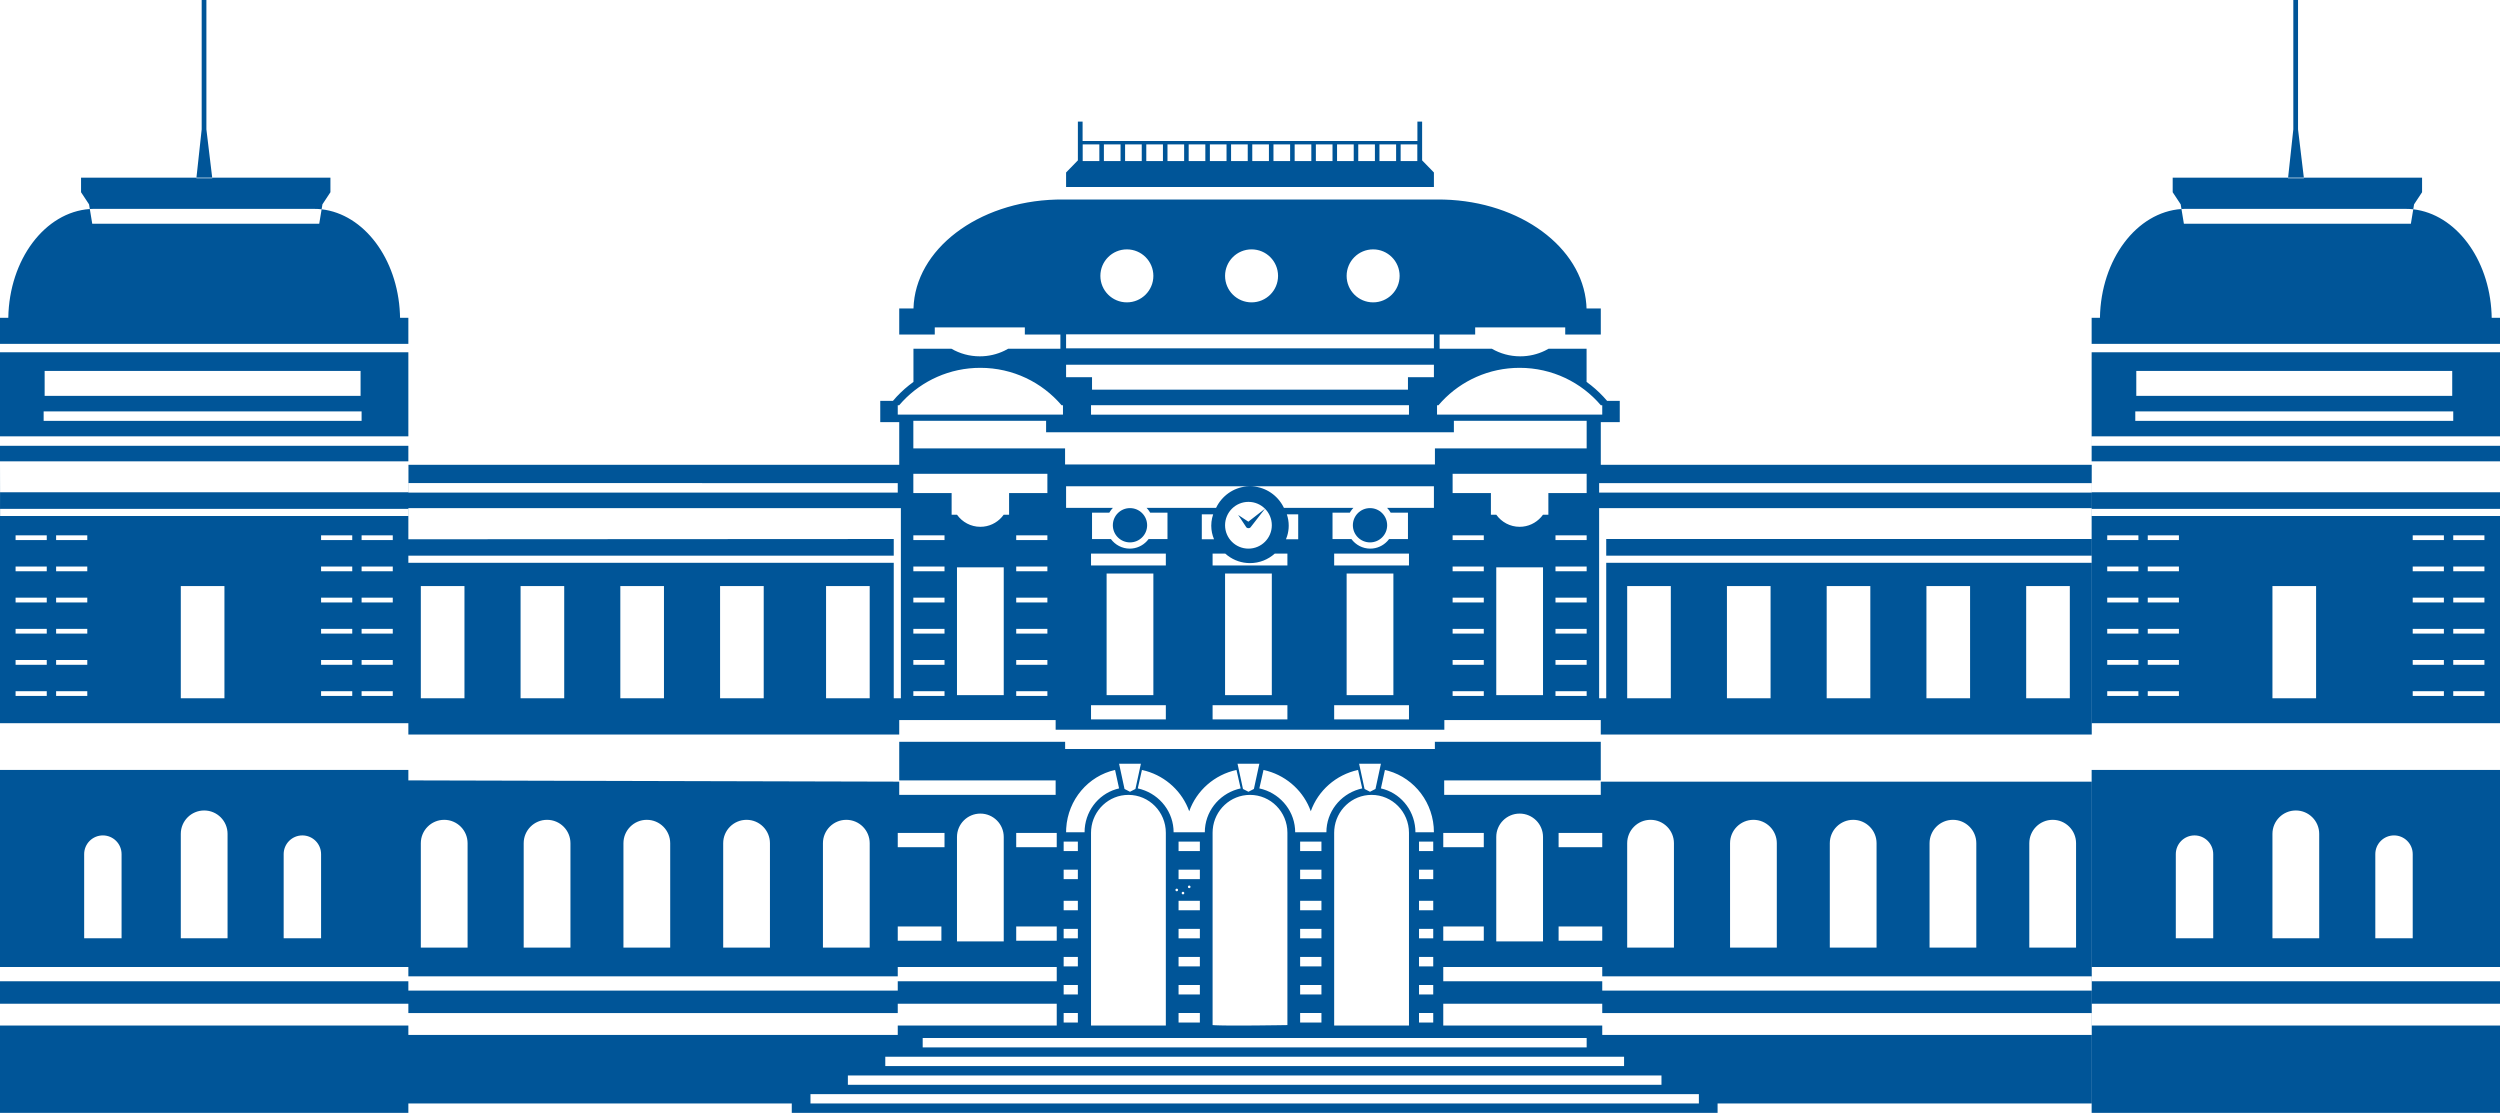 <?xml version="1.0" encoding="UTF-8"?>
<svg width="802px" height="357px" viewBox="0 0 802 357" version="1.1" xmlns="http://www.w3.org/2000/svg" xmlns:xlink="http://www.w3.org/1999/xlink">
    <title>ilustracion_fac_der_ancha</title>
    <g id="ilustracion_fac_der_ancha" stroke="none" stroke-width="1" fill="none" fill-rule="evenodd">
        <g id="fac_derecho" transform="translate(0, 0)" fill="#005598">
            <path d="M802,329 L802,357 L671,357 L671,354 L671.033,354 L671.033,329 L802,329 Z M341.693,237.965 L341.693,240.289 L460.307,240.289 L460.307,237.965 L513.528,237.965 L513.528,250.351 L463.294,250.351 L463.294,255 L513.528,255 L513.528,250.753 L671,250.752 L671,247 L802,247 L802,310.21 L671.033,310.21 L671.033,314.789 L671,314.79 L671,313.21 L514,313.21 L514,310.21 L463,310.21 L463,314.79 L514,314.79 L514,317.79 L671,317.79 L671,322 L671.033,322 L671.033,314.789 L802,314.79 L802,322 L671.033,322 L671.033,329 L671,329 L671,325 L514,325 L514,322 L463,322 L463,329 L514,329 L514,332 L671,332 L671,354 L551,354 L551,357 L254,357 L254,354 L131,354 L131,357 L0,357 L0,329 L131,329 L131,332 L288,332 L288,329 L339,329 L339,322 L288,322 L288,325 L131,325 L131,322 L0,322 L0,314.79 L131,314.79 L131,317.79 L288,317.79 L288,314.79 L339,314.79 L339,310.21 L288,310.21 L288,313.21 L131,313.21 L131,310.21 L0,310.21 L0,247 L131,247 L131,250.351 L288.472,250.753 L288.472,255 L338.651,255 L338.651,250.351 L288.472,250.351 L288.472,237.965 L341.693,237.965 Z M545,351 L260,351 L260,354 L545,354 L545,351 Z M533,345 L272,345 L272,348 L533,348 L533,345 Z M521,339 L284,339 L284,342 L521,342 L521,339 Z M509,333 L296,333 L296,336 L509,336 L509,333 Z M440,255 C433.722,255 428.569,259.887 428.044,266.115 L428,267.165 L428,329 L452,329 L452,267.165 C452,260.445 446.631,255 440,255 Z M362,255 C355.718,255 350.569,259.887 350.044,266.115 L350,267.165 L350,329 L374,329 L374,267.165 C374,260.445 368.627,255 362,255 Z M401,255 C394.722,255 389.569,259.877 389.044,266.092 L389,267.14 L389,328.846 L389.32,328.868 L389.32,328.868 L389.884,328.898 L389.884,328.898 L390.795,328.932 L390.795,328.932 L392.188,328.965 L392.188,328.965 L393.864,328.987 L393.864,328.987 L396.247,328.999 L396.247,328.999 L399.713,328.993 L399.713,328.993 L403.588,328.965 L403.588,328.965 L409.384,328.898 L409.384,328.898 L413,328.846 L413,328.846 L413,267.14 C413,260.434 407.631,255 401,255 Z M345.779,324.981 L341.221,324.981 L341.221,328.019 L345.779,328.019 L345.779,324.981 Z M384.917,324.981 L378.083,324.981 L378.083,328.019 L384.917,328.019 L384.917,324.981 Z M459.781,324.981 L455.219,324.981 L455.219,328.019 L459.781,328.019 L459.781,324.981 Z M423.919,324.981 L417.081,324.981 L417.081,328.019 L423.919,328.019 L423.919,324.981 Z M423.919,315.981 L417.081,315.981 L417.081,319.019 L423.919,319.019 L423.919,315.981 Z M459.779,315.981 L455.221,315.981 L455.221,319.019 L459.779,319.019 L459.779,315.981 Z M384.917,315.981 L378.083,315.981 L378.083,319.019 L384.917,319.019 L384.917,315.981 Z M345.779,315.981 L341.221,315.981 L341.221,319.019 L345.779,319.019 L345.779,315.981 Z M671.033,250.753 L671,250.752 L671,310.21 L671.033,310.21 L671.033,250.753 Z M345.779,306.981 L341.221,306.981 L341.221,310.019 L345.779,310.019 L345.779,306.981 Z M384.917,306.981 L378.083,306.981 L378.083,310.019 L384.917,310.019 L384.917,306.981 Z M459.781,306.981 L455.219,306.981 L455.219,310.019 L459.781,310.019 L459.781,306.981 Z M423.919,306.981 L417.081,306.981 L417.081,310.019 L423.919,310.019 L423.919,306.981 Z M271.5,263 C267.358,263 264,266.358 264,270.5 L264,304 L279,304 L279,270.5 C279,266.358 275.642,263 271.5,263 Z M207.5,263 C203.358,263 200,266.358 200,270.5 L200,304 L215,304 L215,270.5 C215,266.358 211.642,263 207.5,263 Z M658.5,263 C654.358,263 651,266.358 651,270.5 L651,304 L666,304 L666,270.5 C666,266.358 662.642,263 658.5,263 Z M594.5,263 C590.358,263 587,266.358 587,270.5 L587,304 L602,304 L602,270.5 C602,266.358 598.642,263 594.5,263 Z M175.5,263 C171.358,263 168,266.358 168,270.5 L168,304 L183,304 L183,270.5 C183,266.358 179.642,263 175.5,263 Z M562.5,263 C558.358,263 555,266.358 555,270.5 L555,304 L570,304 L570,270.5 C570,266.358 566.642,263 562.5,263 Z M239.5,263 C235.358,263 232,266.358 232,270.5 L232,304 L247,304 L247,270.5 C247,266.358 243.642,263 239.5,263 Z M626.5,263 C622.358,263 619,266.358 619,270.5 L619,304 L634,304 L634,270.5 C634,266.358 630.642,263 626.5,263 Z M142.5,263 C138.358,263 135,266.358 135,270.5 L135,304 L150,304 L150,270.5 C150,266.358 146.642,263 142.5,263 Z M529.5,263 C525.358,263 522,266.358 522,270.5 L522,304 L537,304 L537,270.5 C537,266.358 533.642,263 529.5,263 Z M487.5,261 C483.358,261 480,264.358 480,268.5 L480,302 L495,302 L495,268.5 C495,264.358 491.642,261 487.5,261 Z M314.5,261 C310.358,261 307,264.358 307,268.5 L307,302 L322,302 L322,268.5 C322,264.358 318.642,261 314.5,261 Z M514,297.21 L500,297.21 L500,301.79 L514,301.79 L514,297.21 Z M476,297.21 L463,297.21 L463,301.79 L476,301.79 L476,297.21 Z M339,297.21 L326,297.21 L326,301.79 L339,301.79 L339,297.21 Z M302,297.21 L288,297.21 L288,301.79 L302,301.79 L302,297.21 Z M459.779,297.981 L455.221,297.981 L455.221,301.019 L459.779,301.019 L459.779,297.981 Z M345.779,297.981 L341.221,297.981 L341.221,301.019 L345.779,301.019 L345.779,297.981 Z M384.917,297.981 L378.083,297.981 L378.083,301.019 L384.917,301.019 L384.917,297.981 Z M423.919,297.981 L417.081,297.981 L417.081,301.019 L423.919,301.019 L423.919,297.981 Z M97,268 C93.686,268 91,270.686 91,274 L91,301 L103,301 L103,274 C103,270.686 100.314,268 97,268 Z M736.5,260 C732.358,260 729,263.358 729,267.5 L729,301 L744,301 L744,267.5 C744,263.358 740.642,260 736.5,260 Z M768,268 C764.686,268 762,270.686 762,274 L762,301 L774,301 L774,274 C774,270.686 771.314,268 768,268 Z M33,268 C29.686,268 27,270.686 27,274 L27,301 L39,301 L39,274 C39,270.686 36.314,268 33,268 Z M704,268 C700.686,268 698,270.686 698,274 L698,301 L710,301 L710,274 C710,270.686 707.314,268 704,268 Z M65.5,260 C61.358,260 58,263.358 58,267.5 L58,301 L73,301 L73,267.5 C73,263.358 69.642,260 65.5,260 Z M345.779,288.981 L341.221,288.981 L341.221,292.019 L345.779,292.019 L345.779,288.981 Z M384.917,288.981 L378.083,288.981 L378.083,292.019 L384.917,292.019 L384.917,288.981 Z M423.919,288.981 L417.081,288.981 L417.081,292.019 L423.919,292.019 L423.919,288.981 Z M459.781,288.981 L455.219,288.981 L455.219,292.019 L459.781,292.019 L459.781,288.981 Z M379.505,286.08 C379.275,286.08 379.08,286.265 379.08,286.5 C379.08,286.725 379.275,286.92 379.505,286.92 C379.735,286.92 379.92,286.725 379.92,286.5 C379.92,286.265 379.735,286.08 379.505,286.08 Z M377.502,285.08 C377.272,285.08 377.082,285.27 377.082,285.5 C377.082,285.735 377.272,285.92 377.502,285.92 C377.733,285.92 377.918,285.735 377.918,285.5 C377.918,285.27 377.733,285.08 377.502,285.08 Z M381.507,284.082 C381.267,284.082 381.082,284.272 381.082,284.502 C381.082,284.733 381.267,284.918 381.507,284.918 C381.733,284.918 381.918,284.733 381.918,284.502 C381.918,284.272 381.733,284.082 381.507,284.082 Z M423.919,278.981 L417.081,278.981 L417.081,282.019 L423.919,282.019 L423.919,278.981 Z M459.781,278.981 L455.219,278.981 L455.219,282.019 L459.781,282.019 L459.781,278.981 Z M345.779,278.981 L341.221,278.981 L341.221,282.019 L345.779,282.019 L345.779,278.981 Z M384.917,278.981 L378.083,278.981 L378.083,282.019 L384.917,282.019 L384.917,278.981 Z M384.917,269.981 L378.083,269.981 L378.083,273.019 L384.917,273.019 L384.917,269.981 Z M459.779,269.981 L455.221,269.981 L455.221,273.019 L459.779,273.019 L459.779,269.981 Z M423.919,269.981 L417.081,269.981 L417.081,273.019 L423.919,273.019 L423.919,269.981 Z M345.779,269.981 L341.221,269.981 L341.221,273.019 L345.779,273.019 L345.779,269.981 Z M476,267.21 L463,267.21 L463,271.79 L476,271.79 L476,267.21 Z M514,267.21 L500,267.21 L500,271.79 L514,271.79 L514,267.21 Z M303,267.21 L288,267.21 L288,271.79 L303,271.79 L303,267.21 Z M339,267.21 L326,267.21 L326,271.79 L339,271.79 L339,267.21 Z M435.667,247 C428.582,248.534 422.849,253.617 420.5,260.252 C418.298,254.032 413.121,249.176 406.645,247.329 L405.333,247 L404,252.92 C410.205,254.262 414.941,259.472 415.448,265.861 L415.493,267 L425.507,267 C425.507,260.481 429.894,254.984 435.92,253.196 L437,252.92 L435.667,247 Z M357.712,247 C349.118,248.931 342.589,256.506 342.038,265.732 L342,267 L347.931,267 C347.931,260.481 352.155,254.984 357.96,253.196 L359,252.92 L357.712,247 Z M396.662,247 C389.579,248.534 383.851,253.617 381.502,260.252 C379.296,254.032 374.116,249.176 367.644,247.329 L366.333,247 L365,252.92 C371.204,254.262 375.94,259.472 376.447,265.861 L376.492,267 L386.504,267 C386.504,260.481 390.891,254.984 396.92,253.196 L398,252.92 L396.662,247 Z M444.287,247 L443,252.92 C448.979,254.262 453.537,259.472 454.025,265.861 L454.068,267 L460,267 C460,257.632 453.844,249.734 445.446,247.298 L444.287,247 Z M404,245 L397,245 L398.746,253.1 L400.496,254 L402.25,253.1 L404,245 Z M366,245 L359,245 L360.746,253.1 L362.5,254 L364.246,253.1 L366,245 Z M443,245 L436,245 L437.75,253.1 L439.5,254 L441.254,253.1 L443,245 Z M460.314,64 L463.248,64.025 C487.726,64.71 507.473,79.306 508.89,97.602 L508.961,98.948 L513.536,98.948 L513.536,107.307 L502.125,107.307 L502.125,105.026 L473.237,105.026 L473.237,107.307 L461.83,107.307 L461.83,111.87 L478.58,111.87 C481.254,113.426 484.367,114.31 487.686,114.31 C490.526,114.31 493.219,113.66 495.615,112.495 L496.787,111.87 L508.975,111.87 L508.975,122.52 C510.917,123.917 512.721,125.505 514.354,127.251 L515.547,128.589 L519.619,128.589 L519.619,135.424 L513.536,135.424 L513.536,149.099 L671,149.099 L671,154.979 L513,154.979 L513,158.021 L671,158.021 L671,163 L513,163 L513,224 L515.276,224 L515.276,180.538 L671,180.538 L671,178.253 L515.276,178.253 L515.276,172.914 L671,172.914 L671,163 L671.028,163 L671.002,149.099 L671,149.099 L671,113 L802,113 L802,139.979 L671.01,139.979 L671.01,143.021 L802,143.021 L802,148 L671,148 L671.002,149.099 L671.033,149.099 L671.033,157.914 L802,157.914 L802,148 L802.033,148 L802.033,157.914 L802,157.914 L802,163.253 L802.033,163.253 L802.033,165.538 L802,165.538 L802,232 L671.033,232 L671.033,235.649 L513.528,235.649 L513.528,231 L463.344,231 L463.344,234.096 L338.651,234.096 L338.651,231 L288.472,231 L288.472,235.649 L131,235.649 L131,232 L0,232 L0,143.021 L131,143.021 L131,148 L0,148 L0.033,165.538 L131,165.538 L131,163.253 L0.033,163.253 L0.033,157.914 L131,157.914 L131,154.979 L131.033,154.978 L131.033,149.099 L288.473,149.099 L288.473,135.424 L282.385,135.424 L282.385,128.589 L286.462,128.589 C288.005,126.767 289.729,125.094 291.602,123.603 L293.035,122.52 L293.035,111.87 L305.218,111.87 C307.896,113.426 311.001,114.31 314.323,114.31 C317.168,114.31 319.858,113.66 322.253,112.495 L323.425,111.87 L340.174,111.87 L340.174,107.307 L328.767,107.307 L328.767,105.026 L299.875,105.026 L299.875,107.307 L288.473,107.307 L288.473,98.948 L293.044,98.948 C293.571,80.026 313.682,64.727 338.752,64.025 L340.551,64 L460.314,64 Z M671.033,180.538 L671,180.538 L671,232 L671.033,232 L671.033,180.538 Z M413,226.221 L389,226.221 L389,230.779 L413,230.779 L413,226.221 Z M452,226.221 L428,226.221 L428,230.779 L452,230.779 L452,226.221 Z M374,226.221 L350,226.221 L350,230.779 L374,230.779 L374,226.221 Z M245,188 L231,188 L231,224 L245,224 L245,188 Z M213,188 L199,188 L199,224 L213,224 L213,188 Z M600,188 L586,188 L586,224 L600,224 L600,188 Z M72,188 L58,188 L58,224 L72,224 L72,188 Z M181,188 L167,188 L167,224 L181,224 L181,188 Z M664,188 L650,188 L650,224 L664,224 L664,188 Z M632,188 L618,188 L618,224 L632,224 L632,188 Z M289,163 L131,163 L131,163.253 L131.033,163.253 L131.033,165.538 L131,165.538 L131,173 L286.715,172.914 L286.715,178.253 L131,178.253 L131,180.538 L286.715,180.538 L286.715,224 L289,224 L289,163 Z M279,188 L265,188 L265,224 L279,224 L279,188 Z M568,188 L554,188 L554,224 L568,224 L568,188 Z M743,188 L729,188 L729,224 L743,224 L743,188 Z M536,188 L522,188 L522,224 L536,224 L536,188 Z M149,188 L135,188 L135,224 L149,224 L149,188 Z M509,221.738 L499,221.738 L499,223.262 L509,223.262 L509,221.738 Z M303,221.738 L293,221.738 L293,223.262 L303,223.262 L303,221.738 Z M784,221.738 L774,221.738 L774,223.262 L784,223.262 L784,221.738 Z M476,221.738 L466,221.738 L466,223.262 L476,223.262 L476,221.738 Z M126,221.738 L116,221.738 L116,223.262 L126,223.262 L126,221.738 Z M336,221.738 L326,221.738 L326,223.262 L336,223.262 L336,221.738 Z M686,221.738 L676,221.738 L676,223.262 L686,223.262 L686,221.738 Z M15,221.738 L5,221.738 L5,223.262 L15,223.262 L15,221.738 Z M797,221.738 L787,221.738 L787,223.262 L797,223.262 L797,221.738 Z M699,221.738 L689,221.738 L689,223.262 L699,223.262 L699,221.738 Z M113,221.738 L103,221.738 L103,223.262 L113,223.262 L113,221.738 Z M28,221.738 L18,221.738 L18,223.262 L28,223.262 L28,221.738 Z M408,184 L393,184 L393,223 L408,223 L408,184 Z M322,182 L307,182 L307,223 L322,223 L322,182 Z M495,182 L480,182 L480,223 L495,223 L495,182 Z M370,184 L355,184 L355,223 L370,223 L370,184 Z M447,184 L432,184 L432,223 L447,223 L447,184 Z M113,211.738 L103,211.738 L103,213.262 L113,213.262 L113,211.738 Z M126,211.738 L116,211.738 L116,213.262 L126,213.262 L126,211.738 Z M15,211.738 L5,211.738 L5,213.262 L15,213.262 L15,211.738 Z M797,211.738 L787,211.738 L787,213.262 L797,213.262 L797,211.738 Z M784,211.738 L774,211.738 L774,213.262 L784,213.262 L784,211.738 Z M509,211.738 L499,211.738 L499,213.262 L509,213.262 L509,211.738 Z M699,211.738 L689,211.738 L689,213.262 L699,213.262 L699,211.738 Z M686,211.738 L676,211.738 L676,213.262 L686,213.262 L686,211.738 Z M303,211.738 L293,211.738 L293,213.262 L303,213.262 L303,211.738 Z M336,211.738 L326,211.738 L326,213.262 L336,213.262 L336,211.738 Z M476,211.738 L466,211.738 L466,213.262 L476,213.262 L476,211.738 Z M28,211.738 L18,211.738 L18,213.262 L28,213.262 L28,211.738 Z M15,201.738 L5,201.738 L5,203.262 L15,203.262 L15,201.738 Z M784,201.738 L774,201.738 L774,203.262 L784,203.262 L784,201.738 Z M476,201.738 L466,201.738 L466,203.262 L476,203.262 L476,201.738 Z M509,201.738 L499,201.738 L499,203.262 L509,203.262 L509,201.738 Z M686,201.738 L676,201.738 L676,203.262 L686,203.262 L686,201.738 Z M113,201.738 L103,201.738 L103,203.262 L113,203.262 L113,201.738 Z M126,201.738 L116,201.738 L116,203.262 L126,203.262 L126,201.738 Z M336,201.738 L326,201.738 L326,203.262 L336,203.262 L336,201.738 Z M303,201.738 L293,201.738 L293,203.262 L303,203.262 L303,201.738 Z M699,201.738 L689,201.738 L689,203.262 L699,203.262 L699,201.738 Z M797,201.738 L787,201.738 L787,203.262 L797,203.262 L797,201.738 Z M28,201.738 L18,201.738 L18,203.262 L28,203.262 L28,201.738 Z M509,191.736 L499,191.736 L499,193.264 L509,193.264 L509,191.736 Z M113,191.736 L103,191.736 L103,193.264 L113,193.264 L113,191.736 Z M686,191.736 L676,191.736 L676,193.264 L686,193.264 L686,191.736 Z M336,191.736 L326,191.736 L326,193.264 L336,193.264 L336,191.736 Z M784,191.736 L774,191.736 L774,193.264 L784,193.264 L784,191.736 Z M699,191.736 L689,191.736 L689,193.264 L699,193.264 L699,191.736 Z M126,191.736 L116,191.736 L116,193.264 L126,193.264 L126,191.736 Z M476,191.736 L466,191.736 L466,193.264 L476,193.264 L476,191.736 Z M15,191.736 L5,191.736 L5,193.264 L15,193.264 L15,191.736 Z M797,191.736 L787,191.736 L787,193.264 L797,193.264 L797,191.736 Z M303,191.736 L293,191.736 L293,193.264 L303,193.264 L303,191.736 Z M28,191.736 L18,191.736 L18,193.264 L28,193.264 L28,191.736 Z M303,181.743 L293,181.743 L293,183.257 L303,183.257 L303,181.743 Z M15,181.743 L5,181.743 L5,183.257 L15,183.257 L15,181.743 Z M28,181.743 L18,181.743 L18,183.257 L28,183.257 L28,181.743 Z M784,181.743 L774,181.743 L774,183.257 L784,183.257 L784,181.743 Z M113,181.743 L103,181.743 L103,183.257 L113,183.257 L113,181.743 Z M699,181.743 L689,181.743 L689,183.257 L699,183.257 L699,181.743 Z M336,181.743 L326,181.743 L326,183.257 L336,183.257 L336,181.743 Z M797,181.743 L787,181.743 L787,183.257 L797,183.257 L797,181.743 Z M686,181.743 L676,181.743 L676,183.257 L686,183.257 L686,181.743 Z M509,181.743 L499,181.743 L499,183.257 L509,183.257 L509,181.743 Z M126,181.743 L116,181.743 L116,183.257 L126,183.257 L126,181.743 Z M476,181.743 L466,181.743 L466,183.257 L476,183.257 L476,181.743 Z M452,177.602 L428,177.602 L428,181.398 L452,181.398 L452,177.602 Z M374,177.602 L350,177.602 L350,181.398 L374,181.398 L374,177.602 Z M393.066,177.602 L389,177.602 L389,181.398 L413,181.398 L413,177.602 L408.939,177.602 C406.821,179.498 404.045,180.645 401,180.645 C398.34,180.645 395.882,179.767 393.89,178.277 L393.066,177.602 Z M671.033,172.914 L671,172.914 L671,178.253 L671.033,178.253 L671.033,172.914 Z M401,156 L342,156 L342,162.924 L357.024,162.924 C356.729,163.233 356.458,163.56 356.215,163.912 L355.873,164.457 L350.323,164.457 L350.323,172.924 L356.37,172.924 C357.751,174.788 359.946,176 362.425,176 C364.591,176 366.542,175.072 367.921,173.591 L368.477,172.924 L374.528,172.924 L374.528,164.457 L368.973,164.457 C368.76,164.081 368.516,163.731 368.247,163.402 L367.826,162.924 L390.117,162.924 C391.934,159.143 395.595,156.443 399.909,156.049 L401,156 Z M400.498,161 C396.362,161 393,164.357 393,168.498 C393,172.643 396.362,176 400.498,176 C404.643,176 408,172.643 408,168.498 C408,166.425 407.163,164.554 405.807,163.198 C404.446,161.837 402.57,161 400.498,161 Z M460,156 L401,156 C405.418,156 409.282,158.41 411.391,162.002 L411.882,162.924 L434.178,162.924 C433.883,163.233 433.612,163.56 433.369,163.912 L433.026,164.457 L427.473,164.457 L427.473,172.924 L433.523,172.924 C434.905,174.788 437.099,176 439.573,176 C441.738,176 443.692,175.072 445.073,173.591 L445.628,172.924 L451.674,172.924 L451.674,164.457 L446.12,164.457 C445.91,164.081 445.667,163.731 445.397,163.402 L444.973,162.924 L460,162.924 L460,156 Z M439.502,163 C442.538,163 445,165.463 445,168.5 C445,171.547 442.538,174 439.502,174 C436.462,174 434,171.547 434,168.5 C434,165.463 436.462,163 439.502,163 Z M362.498,163 C365.538,163 368,165.463 368,168.5 C368,171.542 365.538,174 362.498,174 C359.462,174 357,171.542 357,168.5 C357,165.463 359.462,163 362.498,163 Z M509,171.743 L499,171.743 L499,173.257 L509,173.257 L509,171.743 Z M336,171.743 L326,171.743 L326,173.257 L336,173.257 L336,171.743 Z M126,171.743 L116,171.743 L116,173.257 L126,173.257 L126,171.743 Z M797,171.743 L787,171.743 L787,173.257 L797,173.257 L797,171.743 Z M784,171.743 L774,171.743 L774,173.257 L784,173.257 L784,171.743 Z M686,171.743 L676,171.743 L676,173.257 L686,173.257 L686,171.743 Z M28,171.743 L18,171.743 L18,173.257 L28,173.257 L28,171.743 Z M699,171.743 L689,171.743 L689,173.257 L699,173.257 L699,171.743 Z M303,171.743 L293,171.743 L293,173.257 L303,173.257 L303,171.743 Z M113,171.743 L103,171.743 L103,173.257 L113,173.257 L113,171.743 Z M476,171.743 L466,171.743 L466,173.257 L476,173.257 L476,171.743 Z M15,171.743 L5,171.743 L5,173.257 L15,173.257 L15,171.743 Z M416.463,165 L412.818,165 C413.208,166.15 413.421,167.369 413.421,168.636 C413.421,169.794 413.242,170.911 412.914,171.966 L412.537,173 L416.463,173 L416.463,165 Z M389.18,165 L385.539,165 L385.539,173 L389.461,173 C388.894,171.651 388.572,170.18 388.572,168.636 C388.572,167.791 388.669,166.968 388.849,166.172 L389.18,165 Z M405.808,163.2 L401.195,169.137 L401.018,169.296 L400.905,169.357 C400.596,169.497 400.221,169.467 399.938,169.258 L399.836,169.171 L399.733,169.041 L399.653,168.898 L397.2,165.192 L400.467,167.354 L405.808,163.2 Z M509,152 L466,152 L466,158.179 L478.284,158.179 L478.284,165.133 L480.017,165.133 C481.69,167.477 484.417,169 487.502,169 C490.236,169 492.695,167.797 494.386,165.883 L494.983,165.133 L496.716,165.133 L496.716,158.179 L509,158.179 L509,152 Z M336,152 L293,152 L293,158.179 L305.281,158.179 L305.281,165.133 L307.014,165.133 C308.687,167.477 311.415,169 314.5,169 C317.238,169 319.698,167.797 321.382,165.883 L321.977,165.133 L323.714,165.133 L323.714,158.179 L336,158.179 L336,152 Z M671.033,163 L671.028,163 L671.033,165.538 L802,165.538 L802,163.253 L671.033,163.253 L671.033,163 Z M288,154.979 L131.033,154.978 L131.033,157.914 L131,157.914 L131,158.021 L288,158.021 L288,154.979 Z M335.59,135 L293,135 L293,143.841 L341.674,143.841 L341.674,149 L460.326,149 L460.326,143.841 L509,143.841 L509,135 L466.406,135 L466.406,138.681 L335.59,138.681 L335.59,135 Z M131,113 L131,139.979 L0,139.979 L0,113 L131,113 Z M787,131.981 L685,131.981 L685,135.019 L787,135.019 L787,131.981 Z M116,131.981 L14,131.981 L14,135.019 L116,135.019 L116,131.981 Z M452,129.981 L350,129.981 L350,133.019 L452,133.019 L452,129.981 Z M314.5,118 C304.661,118 295.802,122.129 289.582,128.737 L288.447,130.004 L288,130.004 L288,133 L341,133 L341,130.004 L340.548,130.004 C334.297,122.661 324.945,118 314.5,118 Z M487.505,118 C477.669,118 468.803,122.129 462.586,128.737 L461.452,130.004 L461,130.004 L461,133 L514,133 L514,130.004 L513.548,130.004 C507.302,122.661 497.95,118 487.505,118 Z M115.673,119 L14.322,119 L14.322,127 L115.673,127 L115.673,119 Z M786.673,119 L685.322,119 L685.322,127 L786.673,127 L786.673,119 Z M460,117 L342,117 L342,121 L350.322,121 L350.322,125 L451.673,125 L451.673,121 L460,121 L460,117 Z M460,107.255 L342,107.255 L342,111.745 L460,111.745 L460,107.255 Z M66.211,0 L66.211,41.503 L68.076,57 L63.019,57 L63,57.177 L68.097,57.177 L68.076,57 L106,57 L106,61.667 L103.435,65.554 L103.173,67.143 C116.746,68.707 127.499,82.928 128.296,100.602 L128.337,101.948 L131,101.948 L131,110.307 L0,110.307 L0,101.948 L2.661,101.948 C2.964,83.222 14.432,68.044 28.813,67.052 L28.565,65.554 L26,61.667 L26,57 L63.019,57 L64.699,41.503 L64.699,0 L66.211,0 Z M737.211,0 L737.211,41.503 L739.076,57 L734.019,57 L734,57.177 L739.097,57.177 L739.076,57 L777,57 L777,61.667 L774.435,65.554 L774.173,67.143 C787.746,68.707 798.499,82.928 799.296,100.602 L799.337,101.948 L802,101.948 L802,110.307 L671,110.307 L671,101.948 L673.661,101.948 C673.964,83.222 685.432,68.044 699.813,67.052 L699.565,65.554 L697,61.667 L697,57 L734.019,57 L735.699,41.503 L735.699,0 L737.211,0 Z M361.5,80 C356.805,80 353,83.803 353,88.502 C353,93.201 356.805,97 361.5,97 C366.19,97 370,93.201 370,88.502 C370,83.803 366.19,80 361.5,80 Z M401.498,80 C396.806,80 393,83.803 393,88.502 C393,93.201 396.806,97 401.498,97 C406.194,97 410,93.201 410,88.502 C410,83.803 406.194,80 401.498,80 Z M440.498,80 C435.801,80 432,83.803 432,88.502 C432,93.201 435.801,97 440.498,97 C445.194,97 449,93.201 449,88.502 C449,83.803 445.194,80 440.498,80 Z M771.022,67 L701.313,67 L700.266,67.025 L699.813,67.052 L699.813,67.052 L700.591,71.777 L773.409,71.777 L774.173,67.143 C773.854,67.106 773.534,67.076 773.213,67.054 L772.729,67.025 L771.022,67 Z M100.022,67 L30.313,67 L29.266,67.025 L28.813,67.052 L28.813,67.052 L29.591,71.777 L102.409,71.777 L103.173,67.143 C102.854,67.106 102.534,67.076 102.213,67.054 L101.729,67.025 L100.022,67 Z M347.297,39 L347.297,45.223 L454.703,45.223 L454.703,39 L456.216,39 L456.216,51.446 L460,55.333 L460,60 L342,60 L342,55.333 L345.784,51.446 L345.784,39 L347.297,39 Z M447.871,46.329 L442.529,46.329 L442.529,51.671 L447.871,51.671 L447.871,46.329 Z M352.671,46.329 L347.329,46.329 L347.329,51.671 L352.671,51.671 L352.671,46.329 Z M359.471,46.329 L354.129,46.329 L354.129,51.671 L359.471,51.671 L359.471,46.329 Z M366.271,46.329 L360.929,46.329 L360.929,51.671 L366.271,51.671 L366.271,46.329 Z M373.071,46.329 L367.729,46.329 L367.729,51.671 L373.071,51.671 L373.071,46.329 Z M379.871,46.329 L374.529,46.329 L374.529,51.671 L379.871,51.671 L379.871,46.329 Z M386.671,46.329 L381.329,46.329 L381.329,51.671 L386.671,51.671 L386.671,46.329 Z M393.471,46.329 L388.129,46.329 L388.129,51.671 L393.471,51.671 L393.471,46.329 Z M400.273,46.329 L394.927,46.329 L394.927,51.671 L400.273,51.671 L400.273,46.329 Z M407.071,46.329 L401.729,46.329 L401.729,51.671 L407.071,51.671 L407.071,46.329 Z M413.871,46.329 L408.529,46.329 L408.529,51.671 L413.871,51.671 L413.871,46.329 Z M420.673,46.329 L415.327,46.329 L415.327,51.671 L420.673,51.671 L420.673,46.329 Z M427.471,46.329 L422.129,46.329 L422.129,51.671 L427.471,51.671 L427.471,46.329 Z M434.273,46.329 L428.927,46.329 L428.927,51.671 L434.273,51.671 L434.273,46.329 Z M441.071,46.329 L435.729,46.329 L435.729,51.671 L441.071,51.671 L441.071,46.329 Z M454.673,46.329 L449.327,46.329 L449.327,51.671 L454.673,51.671 L454.673,46.329 Z"></path>
        </g>
        <g id="10" transform="translate(482, 272)" >
            <path opacity="0" d="M6.44,14.5 C7.91,14.5 9.101,13.308 9.101,11.838 C9.101,10.368 7.91,9.176 6.44,9.176 C4.97,9.176 3.778,10.368 3.778,11.838 C3.778,13.308 4.97,14.5 6.44,14.5 Z M3.571,4 C3.694,4 3.806,4.063 3.87,4.164 L3.903,4.229 L5.574,8.584 C4.099,8.977 3.072,10.312 3.069,11.838 C3.069,12.191 3.125,12.54 3.234,12.875 L3.306,13.073 L0.354,13.073 C0.237,13.073 0.128,13.015 0.062,12.919 C0.009,12.842 -0.01,12.748 0.005,12.657 L0.024,12.591 L3.239,4.229 C3.291,4.091 3.423,4 3.571,4 Z M10.645,6.713 C10.817,6.713 10.96,6.835 10.993,6.997 L11,7.068 L11,11.327 C11,11.499 10.878,11.642 10.717,11.675 L10.645,11.682 L9.804,11.682 C9.769,10.742 9.34,9.861 8.622,9.253 C7.956,8.689 7.098,8.409 6.232,8.468 L6.032,8.488 L6.032,7.068 C6.032,6.897 6.153,6.754 6.315,6.721 L6.387,6.713 L10.645,6.713 Z" id="10_otro" fill="#979797" fill-rule="nonzero"></path>
            <path opacity="0" d="M7,5 C8.1,5 9,5.9 9,7 L9,12.5 L7.5,12.5 L7.5,20 L3.5,20 L3.5,12.5 L2,12.5 L2,7 C2,5.9 2.9,5 4,5 L7,5 Z M5.5,0 C6.61,0 7.5,0.89 7.5,2 C7.5,3.11 6.61,4 5.5,4 C4.39,4 3.5,3.11 3.5,2 C3.5,0.89 4.39,0 5.5,0 Z" id="10_hombre" fill="#979797"></path>
            <path opacity="0" d="M5.56,5 C6.368,5.002 7.09,5.487 7.403,6.22 L7.46,6.37 L10,14 L7,14 L7,20 L4,20 L4,14 L1,14 L3.54,6.37 C3.795,5.603 4.484,5.069 5.28,5.006 L5.44,5 L5.56,5 Z M5.5,0 C6.61,0 7.5,0.89 7.5,2 C7.5,3.11 6.61,4 5.5,4 C4.39,4 3.5,3.11 3.5,2 C3.5,0.89 4.39,0 5.5,0 Z" id="10_mujer" fill="#3B3F4B"></path>
        </g>
        <g id="9" transform="translate(434, 272)" >
            <path opacity="0" d="M6.44,14.5 C7.91,14.5 9.101,13.308 9.101,11.838 C9.101,10.368 7.91,9.176 6.44,9.176 C4.97,9.176 3.778,10.368 3.778,11.838 C3.778,13.308 4.97,14.5 6.44,14.5 Z M3.571,4 C3.694,4 3.806,4.063 3.87,4.164 L3.903,4.229 L5.574,8.584 C4.099,8.977 3.072,10.312 3.069,11.838 C3.069,12.191 3.125,12.54 3.234,12.875 L3.306,13.073 L0.354,13.073 C0.237,13.073 0.128,13.015 0.062,12.919 C0.009,12.842 -0.01,12.748 0.005,12.657 L0.024,12.591 L3.239,4.229 C3.291,4.091 3.423,4 3.571,4 Z M10.645,6.713 C10.817,6.713 10.96,6.835 10.993,6.997 L11,7.068 L11,11.327 C11,11.499 10.878,11.642 10.717,11.675 L10.645,11.682 L9.804,11.682 C9.769,10.742 9.34,9.861 8.622,9.253 C7.956,8.689 7.098,8.409 6.232,8.468 L6.032,8.488 L6.032,7.068 C6.032,6.897 6.153,6.754 6.315,6.721 L6.387,6.713 L10.645,6.713 Z" id="9_otro" fill="#979797" fill-rule="nonzero"></path>
            <path opacity="0" d="M7,5 C8.1,5 9,5.9 9,7 L9,12.5 L7.5,12.5 L7.5,20 L3.5,20 L3.5,12.5 L2,12.5 L2,7 C2,5.9 2.9,5 4,5 L7,5 Z M5.5,0 C6.61,0 7.5,0.89 7.5,2 C7.5,3.11 6.61,4 5.5,4 C4.39,4 3.5,3.11 3.5,2 C3.5,0.89 4.39,0 5.5,0 Z" id="9_hombre" fill="#979797"></path>
            <path opacity="0" d="M5.56,5 C6.368,5.002 7.09,5.487 7.403,6.22 L7.46,6.37 L10,14 L7,14 L7,20 L4,20 L4,14 L1,14 L3.54,6.37 C3.795,5.603 4.484,5.069 5.28,5.006 L5.44,5 L5.56,5 Z M5.5,0 C6.61,0 7.5,0.89 7.5,2 C7.5,3.11 6.61,4 5.5,4 C4.39,4 3.5,3.11 3.5,2 C3.5,0.89 4.39,0 5.5,0 Z" id="9_mujer" fill="#3B3F4B"></path>
        </g>
        <g id="8" transform="translate(395, 272)" >
            <path opacity="0" d="M6.44,14.5 C7.91,14.5 9.101,13.308 9.101,11.838 C9.101,10.368 7.91,9.176 6.44,9.176 C4.97,9.176 3.778,10.368 3.778,11.838 C3.778,13.308 4.97,14.5 6.44,14.5 Z M3.571,4 C3.694,4 3.806,4.063 3.87,4.164 L3.903,4.229 L5.574,8.584 C4.099,8.977 3.072,10.312 3.069,11.838 C3.069,12.191 3.125,12.54 3.234,12.875 L3.306,13.073 L0.354,13.073 C0.237,13.073 0.128,13.015 0.062,12.919 C0.009,12.842 -0.01,12.748 0.005,12.657 L0.024,12.591 L3.239,4.229 C3.291,4.091 3.423,4 3.571,4 Z M10.645,6.713 C10.817,6.713 10.96,6.835 10.993,6.997 L11,7.068 L11,11.327 C11,11.499 10.878,11.642 10.717,11.675 L10.645,11.682 L9.804,11.682 C9.769,10.742 9.34,9.861 8.622,9.253 C7.956,8.689 7.098,8.409 6.232,8.468 L6.032,8.488 L6.032,7.068 C6.032,6.897 6.153,6.754 6.315,6.721 L6.387,6.713 L10.645,6.713 Z" id="8_otro" fill="#979797" fill-rule="nonzero"></path>
            <path opacity="0" d="M7,5 C8.1,5 9,5.9 9,7 L9,12.5 L7.5,12.5 L7.5,20 L3.5,20 L3.5,12.5 L2,12.5 L2,7 C2,5.9 2.9,5 4,5 L7,5 Z M5.5,0 C6.61,0 7.5,0.89 7.5,2 C7.5,3.11 6.61,4 5.5,4 C4.39,4 3.5,3.11 3.5,2 C3.5,0.89 4.39,0 5.5,0 Z" id="8_hombre" fill="#979797"></path>
            <path opacity="0" d="M5.56,5 C6.368,5.002 7.09,5.487 7.403,6.22 L7.46,6.37 L10,14 L7,14 L7,20 L4,20 L4,14 L1,14 L3.54,6.37 C3.795,5.603 4.484,5.069 5.28,5.006 L5.44,5 L5.56,5 Z M5.5,0 C6.61,0 7.5,0.89 7.5,2 C7.5,3.11 6.61,4 5.5,4 C4.39,4 3.5,3.11 3.5,2 C3.5,0.89 4.39,0 5.5,0 Z" id="8_mujer" fill="#3B3F4B"></path>
        </g>
        <g id="7" transform="translate(357, 272)" >
            <path opacity="0" d="M6.44,14.5 C7.91,14.5 9.101,13.308 9.101,11.838 C9.101,10.368 7.91,9.176 6.44,9.176 C4.97,9.176 3.778,10.368 3.778,11.838 C3.778,13.308 4.97,14.5 6.44,14.5 Z M3.571,4 C3.694,4 3.806,4.063 3.87,4.164 L3.903,4.229 L5.574,8.584 C4.099,8.977 3.072,10.312 3.069,11.838 C3.069,12.191 3.125,12.54 3.234,12.875 L3.306,13.073 L0.354,13.073 C0.237,13.073 0.128,13.015 0.062,12.919 C0.009,12.842 -0.01,12.748 0.005,12.657 L0.024,12.591 L3.239,4.229 C3.291,4.091 3.423,4 3.571,4 Z M10.645,6.713 C10.817,6.713 10.96,6.835 10.993,6.997 L11,7.068 L11,11.327 C11,11.499 10.878,11.642 10.717,11.675 L10.645,11.682 L9.804,11.682 C9.769,10.742 9.34,9.861 8.622,9.253 C7.956,8.689 7.098,8.409 6.232,8.468 L6.032,8.488 L6.032,7.068 C6.032,6.897 6.153,6.754 6.315,6.721 L6.387,6.713 L10.645,6.713 Z" id="7_otro" fill="#979797" fill-rule="nonzero"></path>
            <path opacity="0" d="M7,5 C8.1,5 9,5.9 9,7 L9,12.5 L7.5,12.5 L7.5,20 L3.5,20 L3.5,12.5 L2,12.5 L2,7 C2,5.9 2.9,5 4,5 L7,5 Z M5.5,0 C6.61,0 7.5,0.89 7.5,2 C7.5,3.11 6.61,4 5.5,4 C4.39,4 3.5,3.11 3.5,2 C3.5,0.89 4.39,0 5.5,0 Z" id="7_hombre" fill="#979797"></path>
            <path opacity="0" d="M5.56,5 C6.368,5.002 7.09,5.487 7.403,6.22 L7.46,6.37 L10,14 L7,14 L7,20 L4,20 L4,14 L1,14 L3.54,6.37 C3.795,5.603 4.484,5.069 5.28,5.006 L5.44,5 L5.56,5 Z M5.5,0 C6.61,0 7.5,0.89 7.5,2 C7.5,3.11 6.61,4 5.5,4 C4.39,4 3.5,3.11 3.5,2 C3.5,0.89 4.39,0 5.5,0 Z" id="7_mujer" fill="#3B3F4B"></path>
        </g>
        <g id="6" transform="translate(309, 272)" >
            <path opacity="0" d="M6.44,14.5 C7.91,14.5 9.101,13.308 9.101,11.838 C9.101,10.368 7.91,9.176 6.44,9.176 C4.97,9.176 3.778,10.368 3.778,11.838 C3.778,13.308 4.97,14.5 6.44,14.5 Z M3.571,4 C3.694,4 3.806,4.063 3.87,4.164 L3.903,4.229 L5.574,8.584 C4.099,8.977 3.072,10.312 3.069,11.838 C3.069,12.191 3.125,12.54 3.234,12.875 L3.306,13.073 L0.354,13.073 C0.237,13.073 0.128,13.015 0.062,12.919 C0.009,12.842 -0.01,12.748 0.005,12.657 L0.024,12.591 L3.239,4.229 C3.291,4.091 3.423,4 3.571,4 Z M10.645,6.713 C10.817,6.713 10.96,6.835 10.993,6.997 L11,7.068 L11,11.327 C11,11.499 10.878,11.642 10.717,11.675 L10.645,11.682 L9.804,11.682 C9.769,10.742 9.34,9.861 8.622,9.253 C7.956,8.689 7.098,8.409 6.232,8.468 L6.032,8.488 L6.032,7.068 C6.032,6.897 6.153,6.754 6.315,6.721 L6.387,6.713 L10.645,6.713 Z" id="6_otro" fill="#979797" fill-rule="nonzero"></path>
            <path opacity="0" d="M7,5 C8.1,5 9,5.9 9,7 L9,12.5 L7.5,12.5 L7.5,20 L3.5,20 L3.5,12.5 L2,12.5 L2,7 C2,5.9 2.9,5 4,5 L7,5 Z M5.5,0 C6.61,0 7.5,0.89 7.5,2 C7.5,3.11 6.61,4 5.5,4 C4.39,4 3.5,3.11 3.5,2 C3.5,0.89 4.39,0 5.5,0 Z" id="6_hombre" fill="#979797"></path>
            <path opacity="0" d="M5.56,5 C6.368,5.002 7.09,5.487 7.403,6.22 L7.46,6.37 L10,14 L7,14 L7,20 L4,20 L4,14 L1,14 L3.54,6.37 C3.795,5.603 4.484,5.069 5.28,5.006 L5.44,5 L5.56,5 Z M5.5,0 C6.61,0 7.5,0.89 7.5,2 C7.5,3.11 6.61,4 5.5,4 C4.39,4 3.5,3.11 3.5,2 C3.5,0.89 4.39,0 5.5,0 Z" id="6_mujer" fill="#3B3F4B"></path>
        </g>
        <g id="5" transform="translate(482, 193)" >
            <path opacity="0" d="M6.44,14.5 C7.91,14.5 9.101,13.308 9.101,11.838 C9.101,10.368 7.91,9.176 6.44,9.176 C4.97,9.176 3.778,10.368 3.778,11.838 C3.778,13.308 4.97,14.5 6.44,14.5 Z M3.571,4 C3.694,4 3.806,4.063 3.87,4.164 L3.903,4.229 L5.574,8.584 C4.099,8.977 3.072,10.312 3.069,11.838 C3.069,12.191 3.125,12.54 3.234,12.875 L3.306,13.073 L0.354,13.073 C0.237,13.073 0.128,13.015 0.062,12.919 C0.009,12.842 -0.01,12.748 0.005,12.657 L0.024,12.591 L3.239,4.229 C3.291,4.091 3.423,4 3.571,4 Z M10.645,6.713 C10.817,6.713 10.96,6.835 10.993,6.997 L11,7.068 L11,11.327 C11,11.499 10.878,11.642 10.717,11.675 L10.645,11.682 L9.804,11.682 C9.769,10.742 9.34,9.861 8.622,9.253 C7.956,8.689 7.098,8.409 6.232,8.468 L6.032,8.488 L6.032,7.068 C6.032,6.897 6.153,6.754 6.315,6.721 L6.387,6.713 L10.645,6.713 Z" id="5_otro" fill="#979797" fill-rule="nonzero"></path>
            <path opacity="0" d="M7,5 C8.1,5 9,5.9 9,7 L9,12.5 L7.5,12.5 L7.5,20 L3.5,20 L3.5,12.5 L2,12.5 L2,7 C2,5.9 2.9,5 4,5 L7,5 Z M5.5,0 C6.61,0 7.5,0.89 7.5,2 C7.5,3.11 6.61,4 5.5,4 C4.39,4 3.5,3.11 3.5,2 C3.5,0.89 4.39,0 5.5,0 Z" id="5_hombre" fill="#979797"></path>
            <path opacity="0" d="M5.56,5 C6.368,5.002 7.09,5.487 7.403,6.22 L7.46,6.37 L10,14 L7,14 L7,20 L4,20 L4,14 L1,14 L3.54,6.37 C3.795,5.603 4.484,5.069 5.28,5.006 L5.44,5 L5.56,5 Z M5.5,0 C6.61,0 7.5,0.89 7.5,2 C7.5,3.11 6.61,4 5.5,4 C4.39,4 3.5,3.11 3.5,2 C3.5,0.89 4.39,0 5.5,0 Z" id="5_mujer" fill="#3B3F4B"></path>
        </g>
        <g id="4" transform="translate(434, 193)" >
            <path opacity="0" d="M6.44,14.5 C7.91,14.5 9.101,13.308 9.101,11.838 C9.101,10.368 7.91,9.176 6.44,9.176 C4.97,9.176 3.778,10.368 3.778,11.838 C3.778,13.308 4.97,14.5 6.44,14.5 Z M3.571,4 C3.694,4 3.806,4.063 3.87,4.164 L3.903,4.229 L5.574,8.584 C4.099,8.977 3.072,10.312 3.069,11.838 C3.069,12.191 3.125,12.54 3.234,12.875 L3.306,13.073 L0.354,13.073 C0.237,13.073 0.128,13.015 0.062,12.919 C0.009,12.842 -0.01,12.748 0.005,12.657 L0.024,12.591 L3.239,4.229 C3.291,4.091 3.423,4 3.571,4 Z M10.645,6.713 C10.817,6.713 10.96,6.835 10.993,6.997 L11,7.068 L11,11.327 C11,11.499 10.878,11.642 10.717,11.675 L10.645,11.682 L9.804,11.682 C9.769,10.742 9.34,9.861 8.622,9.253 C7.956,8.689 7.098,8.409 6.232,8.468 L6.032,8.488 L6.032,7.068 C6.032,6.897 6.153,6.754 6.315,6.721 L6.387,6.713 L10.645,6.713 Z" id="4_otro" fill="#979797" fill-rule="nonzero"></path>
            <path opacity="0" d="M7,5 C8.1,5 9,5.9 9,7 L9,12.5 L7.5,12.5 L7.5,20 L3.5,20 L3.5,12.5 L2,12.5 L2,7 C2,5.9 2.9,5 4,5 L7,5 Z M5.5,0 C6.61,0 7.5,0.89 7.5,2 C7.5,3.11 6.61,4 5.5,4 C4.39,4 3.5,3.11 3.5,2 C3.5,0.89 4.39,0 5.5,0 Z" id="4_hombre" fill="#979797"></path>
            <path opacity="0" d="M5.56,5 C6.368,5.002 7.09,5.487 7.403,6.22 L7.46,6.37 L10,14 L7,14 L7,20 L4,20 L4,14 L1,14 L3.54,6.37 C3.795,5.603 4.484,5.069 5.28,5.006 L5.44,5 L5.56,5 Z M5.5,0 C6.61,0 7.5,0.89 7.5,2 C7.5,3.11 6.61,4 5.5,4 C4.39,4 3.5,3.11 3.5,2 C3.5,0.89 4.39,0 5.5,0 Z" id="4_mujer" fill="#3B3F4B"></path>
        </g>
        <g id="3" transform="translate(395, 193)" >
            <path opacity="0" d="M6.44,14.5 C7.91,14.5 9.101,13.308 9.101,11.838 C9.101,10.368 7.91,9.176 6.44,9.176 C4.97,9.176 3.778,10.368 3.778,11.838 C3.778,13.308 4.97,14.5 6.44,14.5 Z M3.571,4 C3.694,4 3.806,4.063 3.87,4.164 L3.903,4.229 L5.574,8.584 C4.099,8.977 3.072,10.312 3.069,11.838 C3.069,12.191 3.125,12.54 3.234,12.875 L3.306,13.073 L0.354,13.073 C0.237,13.073 0.128,13.015 0.062,12.919 C0.009,12.842 -0.01,12.748 0.005,12.657 L0.024,12.591 L3.239,4.229 C3.291,4.091 3.423,4 3.571,4 Z M10.645,6.713 C10.817,6.713 10.96,6.835 10.993,6.997 L11,7.068 L11,11.327 C11,11.499 10.878,11.642 10.717,11.675 L10.645,11.682 L9.804,11.682 C9.769,10.742 9.34,9.861 8.622,9.253 C7.956,8.689 7.098,8.409 6.232,8.468 L6.032,8.488 L6.032,7.068 C6.032,6.897 6.153,6.754 6.315,6.721 L6.387,6.713 L10.645,6.713 Z" id="3_otro" fill="#979797" fill-rule="nonzero"></path>
            <path opacity="0" d="M7,5 C8.1,5 9,5.9 9,7 L9,12.5 L7.5,12.5 L7.5,20 L3.5,20 L3.5,12.5 L2,12.5 L2,7 C2,5.9 2.9,5 4,5 L7,5 Z M5.5,0 C6.61,0 7.5,0.89 7.5,2 C7.5,3.11 6.61,4 5.5,4 C4.39,4 3.5,3.11 3.5,2 C3.5,0.89 4.39,0 5.5,0 Z" id="3_hombre" fill="#979797"></path>
            <path opacity="0" d="M5.56,5 C6.368,5.002 7.09,5.487 7.403,6.22 L7.46,6.37 L10,14 L7,14 L7,20 L4,20 L4,14 L1,14 L3.54,6.37 C3.795,5.603 4.484,5.069 5.28,5.006 L5.44,5 L5.56,5 Z M5.5,0 C6.61,0 7.5,0.89 7.5,2 C7.5,3.11 6.61,4 5.5,4 C4.39,4 3.5,3.11 3.5,2 C3.5,0.89 4.39,0 5.5,0 Z" id="3_mujer" fill="#3B3F4B"></path>
        </g>
        <g id="2" transform="translate(357, 193)">
            <path opacity="0" d="M6.44,14.5 C7.91,14.5 9.101,13.308 9.101,11.838 C9.101,10.368 7.91,9.176 6.44,9.176 C4.97,9.176 3.778,10.368 3.778,11.838 C3.778,13.308 4.97,14.5 6.44,14.5 Z M3.571,4 C3.694,4 3.806,4.063 3.87,4.164 L3.903,4.229 L5.574,8.584 C4.099,8.977 3.072,10.312 3.069,11.838 C3.069,12.191 3.125,12.54 3.234,12.875 L3.306,13.073 L0.354,13.073 C0.237,13.073 0.128,13.015 0.062,12.919 C0.009,12.842 -0.01,12.748 0.005,12.657 L0.024,12.591 L3.239,4.229 C3.291,4.091 3.423,4 3.571,4 Z M10.645,6.713 C10.817,6.713 10.96,6.835 10.993,6.997 L11,7.068 L11,11.327 C11,11.499 10.878,11.642 10.717,11.675 L10.645,11.682 L9.804,11.682 C9.769,10.742 9.34,9.861 8.622,9.253 C7.956,8.689 7.098,8.409 6.232,8.468 L6.032,8.488 L6.032,7.068 C6.032,6.897 6.153,6.754 6.315,6.721 L6.387,6.713 L10.645,6.713 Z" id="2_otro" fill="#979797" fill-rule="nonzero"></path>
            <path opacity="0" d="M7,5 C8.1,5 9,5.9 9,7 L9,12.5 L7.5,12.5 L7.5,20 L3.5,20 L3.5,12.5 L2,12.5 L2,7 C2,5.9 2.9,5 4,5 L7,5 Z M5.5,0 C6.61,0 7.5,0.89 7.5,2 C7.5,3.11 6.61,4 5.5,4 C4.39,4 3.5,3.11 3.5,2 C3.5,0.89 4.39,0 5.5,0 Z" id="2_hombre" fill="#979797"></path>
            <path opacity="0" d="M5.56,5 C6.368,5.002 7.09,5.487 7.403,6.22 L7.46,6.37 L10,14 L7,14 L7,20 L4,20 L4,14 L1,14 L3.54,6.37 C3.795,5.603 4.484,5.069 5.28,5.006 L5.44,5 L5.56,5 Z M5.5,0 C6.61,0 7.5,0.89 7.5,2 C7.5,3.11 6.61,4 5.5,4 C4.39,4 3.5,3.11 3.5,2 C3.5,0.89 4.39,0 5.5,0 Z" id="2_mujer" fill="#3B3F4B"></path>
        </g>
        <g id="1" transform="translate(309, 193)" >
            <path opacity="0" d="M6.44,14.5 C7.91,14.5 9.101,13.308 9.101,11.838 C9.101,10.368 7.91,9.176 6.44,9.176 C4.97,9.176 3.778,10.368 3.778,11.838 C3.778,13.308 4.97,14.5 6.44,14.5 Z M3.571,4 C3.694,4 3.806,4.063 3.87,4.164 L3.903,4.229 L5.574,8.584 C4.099,8.977 3.072,10.312 3.069,11.838 C3.069,12.191 3.125,12.54 3.234,12.875 L3.306,13.073 L0.354,13.073 C0.237,13.073 0.128,13.015 0.062,12.919 C0.009,12.842 -0.01,12.748 0.005,12.657 L0.024,12.591 L3.239,4.229 C3.291,4.091 3.423,4 3.571,4 Z M10.645,6.713 C10.817,6.713 10.96,6.835 10.993,6.997 L11,7.068 L11,11.327 C11,11.499 10.878,11.642 10.717,11.675 L10.645,11.682 L9.804,11.682 C9.769,10.742 9.34,9.861 8.622,9.253 C7.956,8.689 7.098,8.409 6.232,8.468 L6.032,8.488 L6.032,7.068 C6.032,6.897 6.153,6.754 6.315,6.721 L6.387,6.713 L10.645,6.713 Z" id="1_otro" fill="#979797" fill-rule="nonzero"></path>
            <path opacity="0" d="M7,5 C8.1,5 9,5.9 9,7 L9,12.5 L7.5,12.5 L7.5,20 L3.5,20 L3.5,12.5 L2,12.5 L2,7 C2,5.9 2.9,5 4,5 L7,5 Z M5.5,0 C6.61,0 7.5,0.89 7.5,2 C7.5,3.11 6.61,4 5.5,4 C4.39,4 3.5,3.11 3.5,2 C3.5,0.89 4.39,0 5.5,0 Z" id="1_hombre" fill="#979797"></path>
            <path opacity="0" d="M5.56,5 C6.368,5.002 7.09,5.487 7.403,6.22 L7.46,6.37 L10,14 L7,14 L7,20 L4,20 L4,14 L1,14 L3.54,6.37 C3.795,5.603 4.484,5.069 5.28,5.006 L5.44,5 L5.56,5 Z M5.5,0 C6.61,0 7.5,0.89 7.5,2 C7.5,3.11 6.61,4 5.5,4 C4.39,4 3.5,3.11 3.5,2 C3.5,0.89 4.39,0 5.5,0 Z" id="1_mujer" fill="#3B3F4B"></path>
        </g>
    </g>
</svg>
